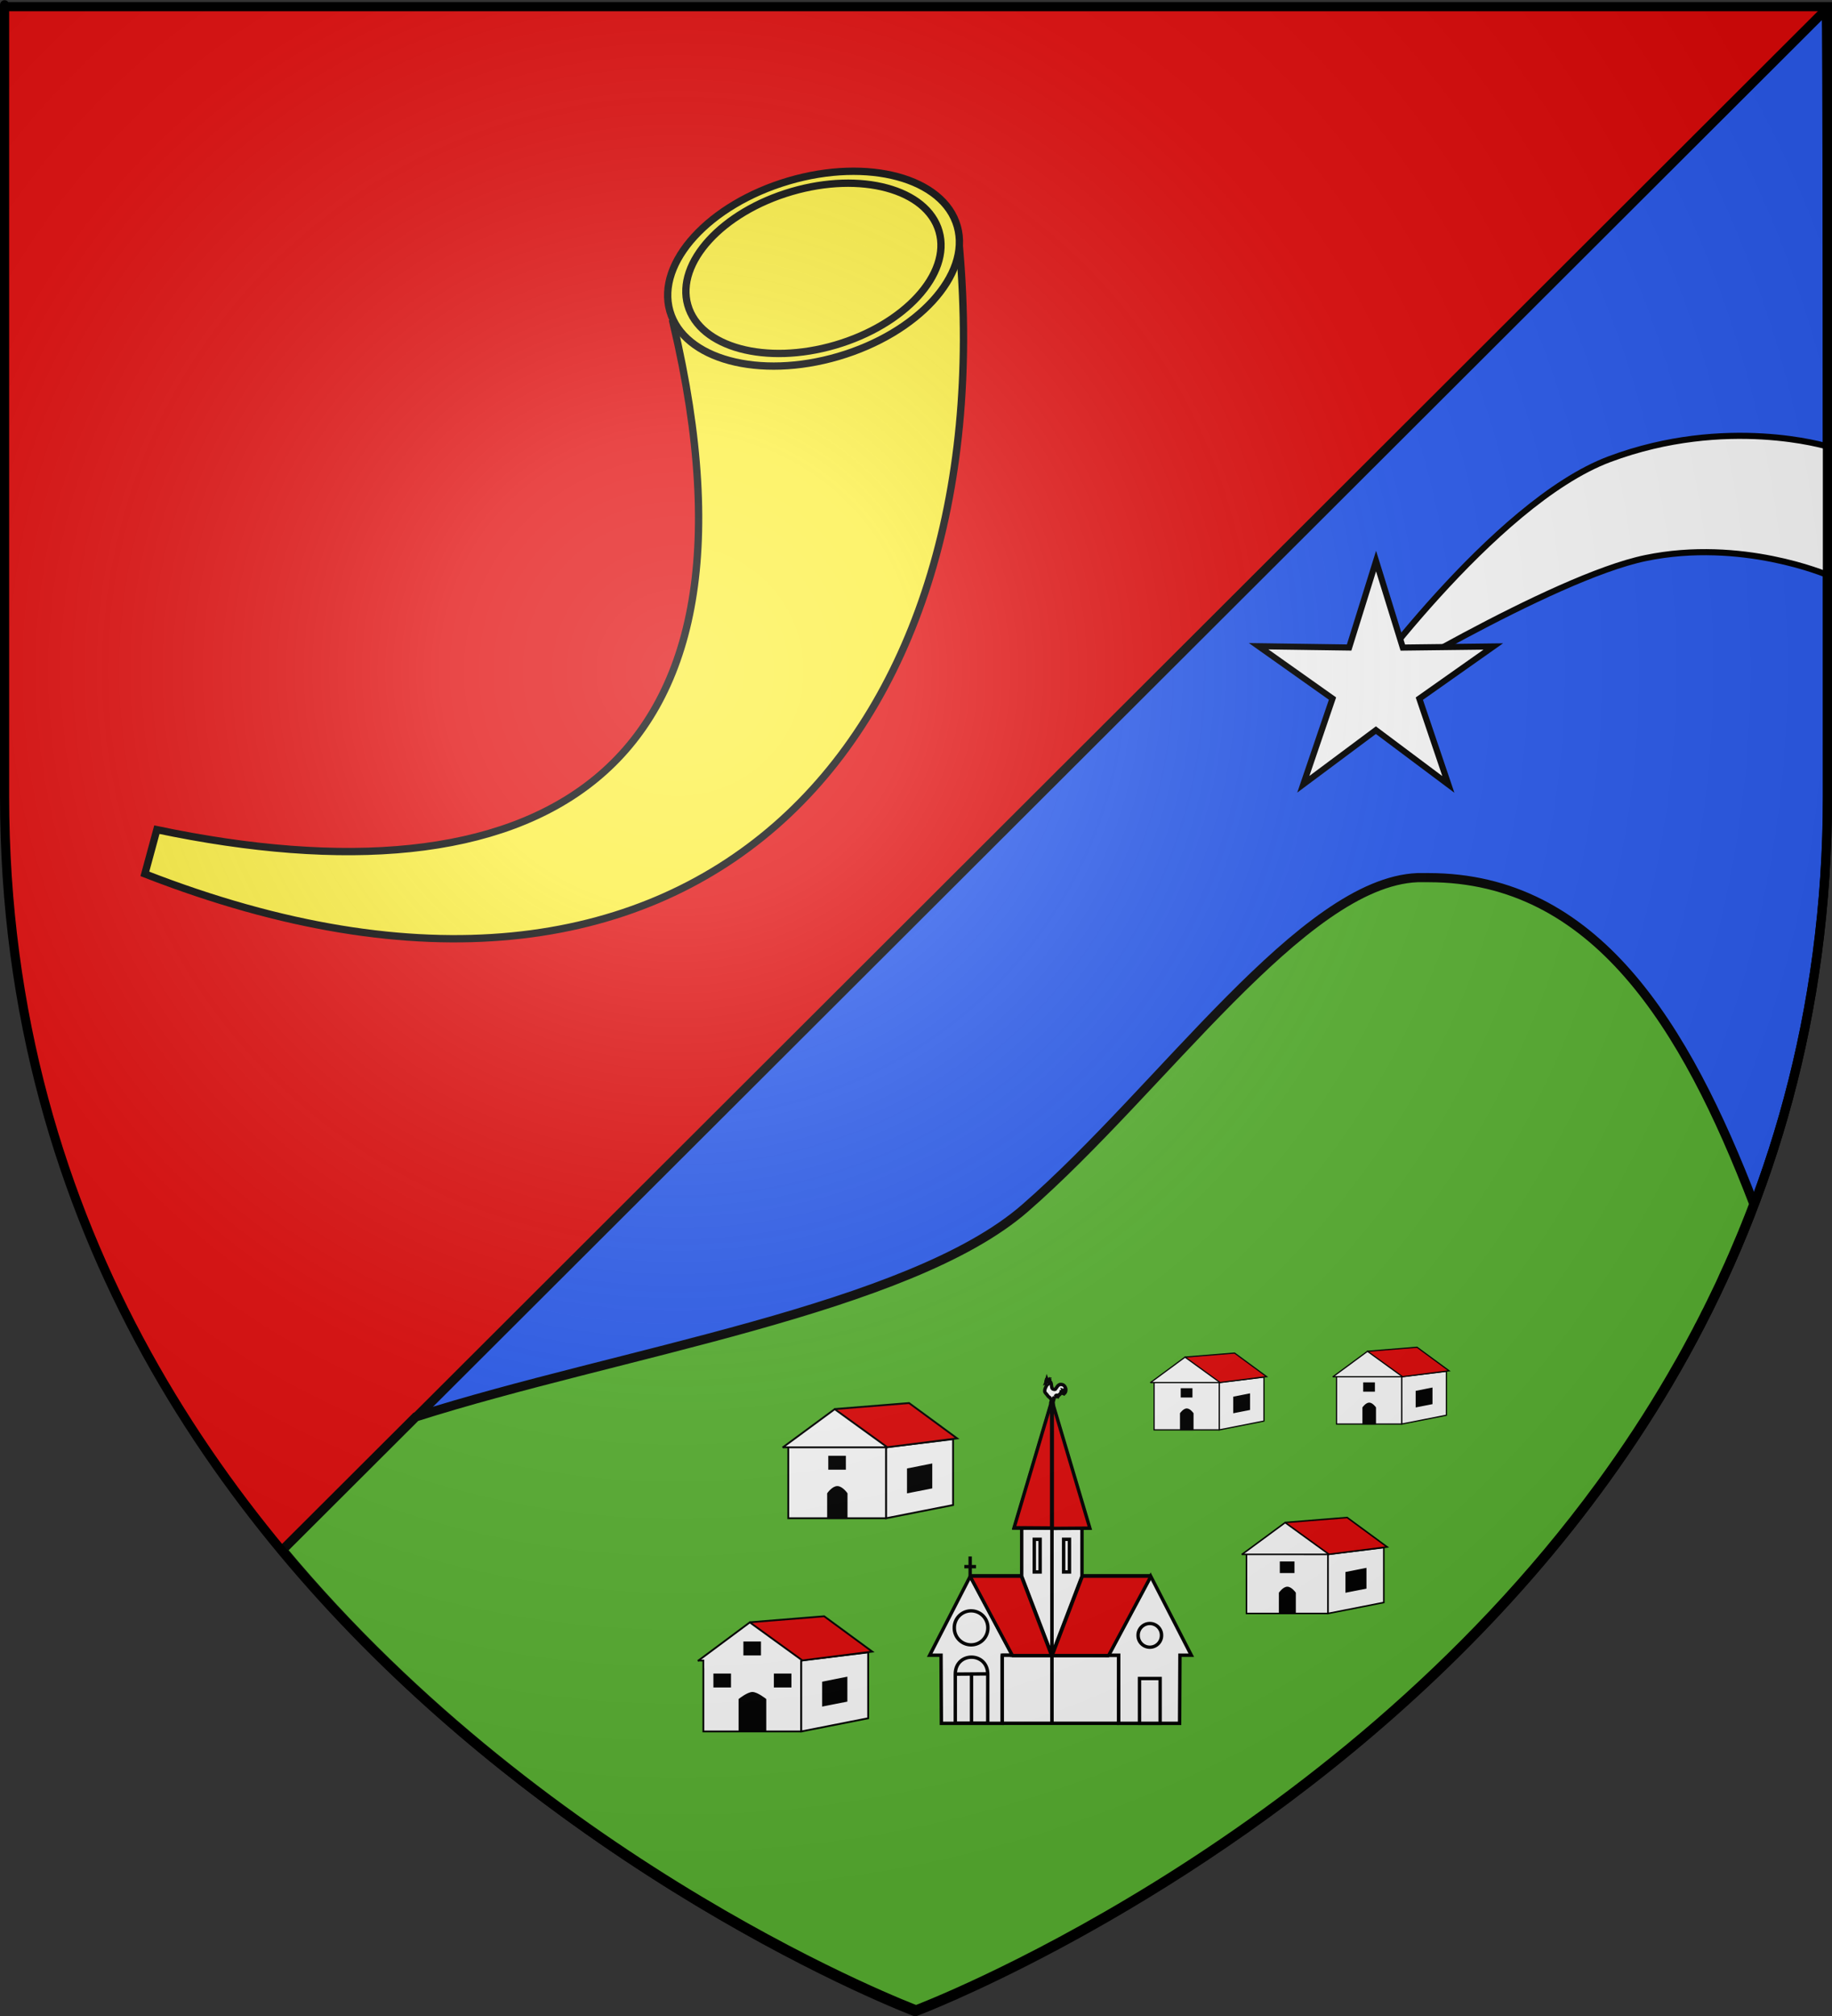 <?xml version="1.0" encoding="UTF-8" standalone="no"?>
<svg
   xmlns:dc="http://purl.org/dc/elements/1.1/"
   xmlns:cc="http://web.resource.org/cc/"
   xmlns:rdf="http://www.w3.org/1999/02/22-rdf-syntax-ns#"
   xmlns:svg="http://www.w3.org/2000/svg"
   xmlns="http://www.w3.org/2000/svg"
   xmlns:xlink="http://www.w3.org/1999/xlink"
   xmlns:sodipodi="http://inkscape.sourceforge.net/DTD/sodipodi-0.dtd"
   xmlns:inkscape="http://www.inkscape.org/namespaces/inkscape"
   height="660"
   width="600"
   version="1.0"
   id="svg2"
   sodipodi:version="0.32"
   inkscape:version="0.43"
   sodipodi:docname="Blason_Cornimont.svg"
   sodipodi:docbase="/Users/fabriceantoine/Desktop/blason/Fait"
   inkscape:export-filename="/Users/fabriceantoine/Desktop/blason/Fait/Blason_Cornimont.png"
   inkscape:export-xdpi="90"
   inkscape:export-ydpi="90">
  <rect width="100%" height="100%" fill="#333333" stroke="none"/>
  <sodipodi:namedview
     inkscape:window-height="954"
     inkscape:window-width="1256"
     inkscape:pageshadow="2"
     inkscape:pageopacity="0.0"
     guidetolerance="10.0"
     gridtolerance="10.0"
     objecttolerance="10.0"
     borderopacity="1.0"
     bordercolor="#666666"
     pagecolor="#ffffff"
     id="base"
     showgrid="false"
     height="660px"
     inkscape:zoom="1.2227273"
     inkscape:cx="300"
     inkscape:cy="330"
     inkscape:window-x="-4"
     inkscape:window-y="22"
     inkscape:current-layer="layer4" />
  <desc
     id="desc4">Flag of Canton of Valais (Wallis)</desc>
  <defs
     id="defs6">
    <linearGradient
       id="linearGradient2893">
      <stop
         style="stop-color:white;stop-opacity:0.314;"
         offset="0"
         id="stop2895" />
      <stop
         id="stop2897"
         offset="0.19"
         style="stop-color:white;stop-opacity:0.251;" />
      <stop
         style="stop-color:#6b6b6b;stop-opacity:0.125;"
         offset="0.6"
         id="stop2901" />
      <stop
         style="stop-color:black;stop-opacity:0.125;"
         offset="1"
         id="stop2899" />
    </linearGradient>
    <linearGradient
       id="linearGradient2885">
      <stop
         id="stop2887"
         offset="0"
         style="stop-color:white;stop-opacity:1;" />
      <stop
         style="stop-color:white;stop-opacity:1;"
         offset="0.229"
         id="stop2891" />
      <stop
         id="stop2889"
         offset="1"
         style="stop-color:black;stop-opacity:1;" />
    </linearGradient>
    <linearGradient
       id="linearGradient2955">
      <stop
         id="stop2867"
         offset="0"
         style="stop-color:#fd0000;stop-opacity:1;" />
      <stop
         style="stop-color:#e77275;stop-opacity:0.659;"
         offset="0.5"
         id="stop2873" />
      <stop
         style="stop-color:black;stop-opacity:0.323;"
         offset="1"
         id="stop2959" />
    </linearGradient>
    <radialGradient
       inkscape:collect="always"
       xlink:href="#linearGradient2955"
       id="radialGradient2961"
       cx="225.524"
       cy="218.901"
       fx="225.524"
       fy="218.901"
       r="300"
       gradientTransform="matrix(-4.167939e-4,2.183,-1.884,-3.599562e-4,615.597,-289.121)"
       gradientUnits="userSpaceOnUse" />
    <polygon
       id="star"
       transform="scale(53,53)"
       points="0,-1 0.588,0.809 -0.951,-0.309 0.951,-0.309 -0.588,0.809 0,-1 " />
    <clipPath
       id="clip">
      <path
         d="M 0,-200 L 0,600 L 300,600 L 300,-200 L 0,-200 z "
         id="path10" />
    </clipPath>
    <radialGradient
       inkscape:collect="always"
       xlink:href="#linearGradient2955"
       id="radialGradient1911"
       gradientUnits="userSpaceOnUse"
       gradientTransform="matrix(-4.167939e-4,2.183,-1.884,-3.599562e-4,615.597,-289.121)"
       cx="225.524"
       cy="218.901"
       fx="225.524"
       fy="218.901"
       r="300" />
    <radialGradient
       inkscape:collect="always"
       xlink:href="#linearGradient2955"
       id="radialGradient2865"
       gradientUnits="userSpaceOnUse"
       gradientTransform="matrix(0,1.749,-1.593,-1.049767e-7,551.788,-191.29)"
       cx="225.524"
       cy="218.901"
       fx="225.524"
       fy="218.901"
       r="300" />
    <radialGradient
       inkscape:collect="always"
       xlink:href="#linearGradient2955"
       id="radialGradient2871"
       gradientUnits="userSpaceOnUse"
       gradientTransform="matrix(0,1.386,-1.323,-5.741131e-8,-158.082,-109.541)"
       cx="225.524"
       cy="218.901"
       fx="225.524"
       fy="218.901"
       r="300" />
    <radialGradient
       inkscape:collect="always"
       xlink:href="#linearGradient2893"
       id="radialGradient3163"
       gradientUnits="userSpaceOnUse"
       gradientTransform="matrix(1.353,0,0,1.349,-77.629,-85.747)"
       cx="221.445"
       cy="226.331"
       fx="221.445"
       fy="226.331"
       r="300" />
  </defs>
  <g
     inkscape:groupmode="layer"
     id="layer3"
     inkscape:label="Fond écu"
     style="display:inline"
     sodipodi:insensitive="true">
    <path
       id="path2855"
       style="fill:#e20909;fill-opacity:1;fill-rule:evenodd;stroke:none;stroke-width:1px;stroke-linecap:butt;stroke-linejoin:miter;stroke-opacity:1"
       d="M 300,658.5 C 300,658.5 598.5,546.18 598.5,260.728 C 598.5,-24.723 598.5,2.176 598.5,2.176 L 1.5,2.176 L 1.5,260.728 C 1.5,546.18 300,658.5 300,658.5 z "
       sodipodi:nodetypes="cccccc" />
    <path
       style="fill:#2b5df2;fill-opacity:1;fill-rule:evenodd;stroke:#000000;stroke-width:2.993;stroke-linecap:butt;stroke-linejoin:miter;stroke-miterlimit:4;stroke-dasharray:none;stroke-opacity:1;display:inline"
       d="M 92.624,507.531 C 180.032,613.35 299.466,658.5 299.466,658.5 C 299.466,658.5 598.529,546.17 598.529,260.719 C 598.529,-24.733 598.059,3.096 598.059,3.096 L 92.624,507.531 z "
       id="path11901"
       sodipodi:nodetypes="ccscc" />
    <path
       style="fill:#5ab532;fill-opacity:1;fill-rule:evenodd;stroke:#000000;stroke-width:2.993;stroke-linecap:butt;stroke-linejoin:miter;stroke-miterlimit:4;stroke-dasharray:none;stroke-opacity:1;display:inline"
       d="M 464.241,287.326 C 426.715,288.864 380.644,356.371 335.71,395.514 C 297.75,428.581 202.273,442.822 136.179,463.858 L 92.522,507.42 C 180.323,612.953 300.022,657.983 300.022,657.983 C 300.022,657.983 435.583,606.993 523.991,486.358 C 532.342,474.963 540.261,462.947 547.616,450.295 C 547.712,450.129 547.801,449.961 547.897,449.795 C 548.641,448.512 549.384,447.217 550.116,445.92 C 550.175,445.815 550.245,445.713 550.304,445.608 C 550.975,444.415 551.642,443.218 552.304,442.014 C 552.515,441.629 552.718,441.243 552.929,440.858 C 553.076,440.587 553.219,440.317 553.366,440.045 C 554.079,438.729 554.791,437.406 555.491,436.076 C 555.498,436.064 555.516,436.058 555.522,436.045 C 555.868,435.389 556.18,434.736 556.522,434.076 C 556.599,433.93 556.696,433.786 556.772,433.639 C 557.046,433.109 557.313,432.577 557.585,432.045 C 557.731,431.76 557.877,431.487 558.022,431.201 C 558.215,430.822 558.393,430.425 558.585,430.045 C 558.806,429.606 559.053,429.173 559.272,428.733 C 559.391,428.495 559.498,428.252 559.616,428.014 C 559.907,427.428 560.203,426.852 560.491,426.264 C 560.537,426.171 560.571,426.075 560.616,425.983 C 560.97,425.26 561.329,424.522 561.679,423.795 C 562.304,422.497 562.941,421.199 563.554,419.889 C 563.567,419.859 563.571,419.825 563.585,419.795 C 563.744,419.454 563.895,419.106 564.054,418.764 C 564.216,418.413 564.361,418.053 564.522,417.701 C 564.72,417.271 564.92,416.852 565.116,416.42 C 565.334,415.94 565.556,415.464 565.772,414.983 C 565.964,414.558 566.176,414.127 566.366,413.701 C 566.393,413.642 566.402,413.574 566.429,413.514 C 566.782,412.719 567.142,411.938 567.491,411.139 C 567.759,410.524 568.007,409.912 568.272,409.295 C 568.376,409.055 568.482,408.817 568.585,408.576 C 568.784,408.11 568.981,407.638 569.179,407.17 C 569.346,406.773 569.512,406.38 569.679,405.983 C 569.905,405.441 570.142,404.902 570.366,404.358 C 570.5,404.035 570.64,403.713 570.772,403.389 C 570.839,403.225 570.893,403.053 570.96,402.889 C 571.249,402.18 571.549,401.476 571.835,400.764 C 571.838,400.755 571.831,400.742 571.835,400.733 C 572.062,400.166 572.298,399.583 572.522,399.014 C 572.584,398.857 572.648,398.702 572.71,398.545 C 572.764,398.409 572.813,398.275 572.866,398.139 C 573.093,397.558 573.329,396.971 573.554,396.389 C 573.669,396.092 573.783,395.781 573.897,395.483 C 574.065,395.045 574.231,394.609 574.397,394.17 C 551.927,335.592 522.351,287.326 467.897,287.326 C 466.975,287.326 466.056,287.307 465.147,287.326 C 465,287.329 464.826,287.322 464.679,287.326 C 464.532,287.33 464.388,287.32 464.241,287.326 z "
       id="path3992"
       sodipodi:nodetypes="csccsssssssssssssssssssssssssssssssssssssssssssscsssc" />
  </g>
  <g
     inkscape:groupmode="layer"
     id="layer4"
     inkscape:label="Meubles">
    <g
       id="g2838"
       transform="matrix(-0.514,0.613,0.613,0.514,152.395,-72.082)"
       style="fill:#fcef3c;fill-opacity:1;stroke:#000000;stroke-opacity:1">
      <g
         id="g13490"
         transform="translate(-137.024,-167.24)"
         style="fill:#fcef3c;fill-opacity:1;stroke:#000000;stroke-opacity:1">
        <path
           id="path6357"
           style="opacity:1;fill:#fcef3c;fill-opacity:1;fill-rule:evenodd;stroke:#000000;stroke-width:3;stroke-linecap:butt;stroke-linejoin:miter;stroke-miterlimit:4;stroke-dasharray:none;stroke-opacity:1"
           d="M 252.738,375.338 C 368.681,530.467 473.638,484.516 547.381,346.529 L 564.405,354.386 C 486.367,585.006 296.249,587.097 154.524,446.053 L 252.738,375.338 z " />
        <path
           id="path1900"
           style="opacity:1;fill:#fcef3c;fill-opacity:1;fill-rule:evenodd;stroke:#000000;stroke-width:3.049;stroke-linejoin:miter;stroke-miterlimit:4;stroke-dasharray:none;stroke-opacity:1"
           transform="matrix(0.821,-0.546,0.552,0.813,-171.439,185.081)"
           d="M 247.5,394.981 C 247.506,415.958 219.655,432.964 185.298,432.964 C 150.94,432.964 123.089,415.958 123.095,394.981 C 123.089,374.005 150.94,356.998 185.298,356.998 C 219.655,356.998 247.506,374.005 247.5,394.981 z " />
        <path
           id="path4561"
           style="opacity:1;fill:#fcef3c;fill-opacity:1;fill-rule:evenodd;stroke:#000000;stroke-width:3.485;stroke-linejoin:miter;stroke-miterlimit:4;stroke-dasharray:none;stroke-opacity:1"
           transform="matrix(0.717,-0.478,0.482,0.712,-124.598,212.248)"
           d="M 247.5,394.981 C 247.506,415.958 219.655,432.964 185.298,432.964 C 150.94,432.964 123.089,415.958 123.095,394.981 C 123.089,374.005 150.94,356.998 185.298,356.998 C 219.655,356.998 247.506,374.005 247.5,394.981 z " />
      </g>
    </g>
    <g
       id="g8024"
       transform="matrix(0.3,0,0,0.3,253.231,347.34)">
      <g
         style="stroke:#000000;stroke-width:5;stroke-miterlimit:4;stroke-dasharray:none;stroke-opacity:1"
         transform="matrix(0.4,0,0,0.4,-46.662,269.693)"
         inkscape:label="Layer 1"
         id="g10897">
        <g
           style="stroke:#000000;stroke-width:5;stroke-miterlimit:4;stroke-dasharray:none;stroke-opacity:1"
           id="g10823">
          <path
             sodipodi:nodetypes="cccc"
             id="rect6400"
             d="M 424.5,379.459 L 424.5,573.267 L 157.819,573.267 L 157.819,379.459"
             style="fill:#ffffff;fill-opacity:1;fill-rule:evenodd;stroke:#000000;stroke-width:5;stroke-linecap:square;stroke-linejoin:miter;stroke-miterlimit:4;stroke-dasharray:none;stroke-dashoffset:0;stroke-opacity:1" />
          <path
             sodipodi:nodetypes="ccccc"
             id="rect7275"
             d="M 424.916,379.453 L 607.596,357.453 L 607.596,537.262 L 424.916,573.262 L 424.916,379.453 z "
             style="fill:#ffffff;fill-opacity:1;fill-rule:evenodd;stroke:#000000;stroke-width:5;stroke-linecap:square;stroke-linejoin:miter;stroke-miterlimit:4;stroke-dasharray:none;stroke-dashoffset:0;stroke-opacity:1" />
          <path
             sodipodi:nodetypes="czcccc"
             id="rect7281"
             d="M 266.4,506.062 C 266.4,506.062 279.038,488.062 291.676,488.062 C 304.314,488.062 316.952,506.062 316.952,506.062 L 316.952,573.062 L 266.4,573.062 L 266.4,506.062 z "
             style="fill:#000000;fill-opacity:1;fill-rule:evenodd;stroke:#000000;stroke-width:5;stroke-linecap:square;stroke-linejoin:miter;stroke-miterlimit:4;stroke-dasharray:none;stroke-dashoffset:0;stroke-opacity:1" />
          <path
             sodipodi:nodetypes="cccc"
             id="path9051"
             d="M 285.69,275.336 L 487.5,259.054 L 618.653,355.427 L 424.819,379.991"
             style="fill:#e20909;fill-opacity:1;fill-rule:evenodd;stroke:#000000;stroke-width:5;stroke-linecap:square;stroke-linejoin:miter;stroke-miterlimit:4;stroke-dasharray:none;stroke-dashoffset:0;stroke-opacity:1" />
          <path
             sodipodi:nodetypes="ccc"
             id="rect8157"
             d="M 144,379.162 L 284.5,275.683 L 427.433,379.162"
             style="fill:#ffffff;fill-opacity:1;fill-rule:evenodd;stroke:#000000;stroke-width:5;stroke-linecap:square;stroke-linejoin:miter;stroke-miterlimit:4;stroke-dasharray:none;stroke-dashoffset:0;stroke-opacity:1" />
          <path
             sodipodi:nodetypes="ccc"
             id="path9055"
             d="M 143.669,379.77 L 425.331,379.801 L 143.669,379.77 z "
             style="fill:none;fill-opacity:0.75;fill-rule:evenodd;stroke:#000000;stroke-width:5;stroke-linecap:butt;stroke-linejoin:miter;stroke-miterlimit:4;stroke-dasharray:none;stroke-opacity:1" />
          <path
             id="rect10805"
             d="M 269.5,405.362 L 312.5,405.362 L 312.5,438.362 L 269.5,438.362 L 269.5,405.362 z "
             style="fill:#000000;fill-opacity:1;fill-rule:evenodd;stroke:#000000;stroke-width:5;stroke-linecap:square;stroke-linejoin:miter;stroke-miterlimit:4;stroke-dasharray:none;stroke-dashoffset:0;stroke-opacity:1" />
          <g
             style="stroke:#000000;stroke-width:5;stroke-miterlimit:4;stroke-dasharray:none;stroke-opacity:1"
             transform="translate(22.5,12.088)"
             id="g10813" />
          <g
             style="stroke:#000000;stroke-width:5;stroke-miterlimit:4;stroke-dasharray:none;stroke-opacity:1"
             transform="translate(-181.1,27.53)"
             id="g10817">
            <g
               id="g1497">
              <g
                 id="g2409" />
            </g>
          </g>
        </g>
      </g>
      <path
         sodipodi:nodetypes="ccccc"
         id="path15282"
         d="M 147.075,445.517 L 172.65,440.437 L 172.65,465.61 L 147.075,470.65 L 147.075,445.517 z "
         style="fill:#000000;fill-opacity:1;fill-rule:evenodd;stroke:#000000;stroke-width:2;stroke-linecap:square;stroke-linejoin:miter;stroke-miterlimit:4;stroke-dasharray:none;stroke-dashoffset:0;stroke-opacity:1" />
    </g>
    <g
       style="display:inline"
       id="g5460"
       transform="matrix(0.3,0,0,0.3,212.108,503.846)">
      <g
         transform="translate(44.394,-289)"
         id="g5479">
        <g
           id="g5481"
           inkscape:label="Layer 1"
           transform="matrix(0.4,0,0,0.4,-46.662,269.693)"
           style="stroke:#000000;stroke-width:5;stroke-miterlimit:4;stroke-dasharray:none;stroke-opacity:1">
          <g
             id="g5483"
             style="stroke:#000000;stroke-width:5;stroke-miterlimit:4;stroke-dasharray:none;stroke-opacity:1">
            <path
               style="fill:#ffffff;fill-opacity:1;fill-rule:evenodd;stroke:#000000;stroke-width:5;stroke-linecap:square;stroke-linejoin:miter;stroke-miterlimit:4;stroke-dasharray:none;stroke-dashoffset:0;stroke-opacity:1"
               d="M 424.5,374.459 L 424.5,573.267 L 157.819,573.267 L 157.819,379.459"
               id="path5485"
               sodipodi:nodetypes="cccc" />
            <path
               style="fill:#ffffff;fill-opacity:1;fill-rule:evenodd;stroke:#000000;stroke-width:5;stroke-linecap:square;stroke-linejoin:miter;stroke-miterlimit:4;stroke-dasharray:none;stroke-dashoffset:0;stroke-opacity:1"
               d="M 424.916,379.453 L 607.596,357.453 L 607.596,537.262 L 424.916,573.262 L 424.916,379.453 z "
               id="path5487"
               sodipodi:nodetypes="ccccc" />
            <path
               style="fill:#000000;fill-opacity:1;fill-rule:evenodd;stroke:#000000;stroke-width:5;stroke-linecap:square;stroke-linejoin:miter;stroke-miterlimit:4;stroke-dasharray:none;stroke-dashoffset:0;stroke-opacity:1"
               d="M 256.4,486.062 C 256.4,486.062 279.038,468.062 291.676,468.062 C 304.314,468.062 326.952,486.062 326.952,486.062 L 326.952,573.062 L 256.4,573.062 L 256.4,486.062 z "
               id="path5489"
               sodipodi:nodetypes="czcccc" />
            <path
               style="fill:#e20909;fill-opacity:1;fill-rule:evenodd;stroke:#000000;stroke-width:5;stroke-linecap:square;stroke-linejoin:miter;stroke-miterlimit:4;stroke-dasharray:none;stroke-dashoffset:0;stroke-opacity:1"
               d="M 285.69,275.336 L 487.5,259.054 L 618.653,355.427 L 424.819,379.991"
               id="path5491"
               sodipodi:nodetypes="cccc" />
            <path
               style="fill:#ffffff;fill-opacity:1;fill-rule:evenodd;stroke:#000000;stroke-width:5;stroke-linecap:square;stroke-linejoin:miter;stroke-miterlimit:4;stroke-dasharray:none;stroke-dashoffset:0;stroke-opacity:1"
               d="M 144.531,379.693 L 284.5,275.683 L 427.433,379.162"
               id="path5493"
               sodipodi:nodetypes="ccc" />
            <path
               style="fill:none;fill-opacity:0.75;fill-rule:evenodd;stroke:#000000;stroke-width:5;stroke-linecap:butt;stroke-linejoin:miter;stroke-miterlimit:4;stroke-dasharray:none;stroke-opacity:1"
               d="M 143.669,379.77 L 160.331,379.801 L 143.669,379.77 z "
               id="path5495"
               sodipodi:nodetypes="ccc" />
            <path
               style="fill:#000000;fill-opacity:1;fill-rule:evenodd;stroke:#000000;stroke-width:5;stroke-linecap:square;stroke-linejoin:miter;stroke-miterlimit:4;stroke-dasharray:none;stroke-dashoffset:0;stroke-opacity:1"
               d="M 269.5,330.362 L 312.5,330.362 L 312.5,363.362 L 269.5,363.362 L 269.5,330.362 z "
               id="path5497" />
            <g
               id="g5499"
               transform="translate(22.5,12.088)"
               style="stroke:#000000;stroke-width:5;stroke-miterlimit:4;stroke-dasharray:none;stroke-opacity:1" />
            <g
               id="g5501"
               transform="translate(-181.1,27.53)"
               style="stroke:#000000;stroke-width:5;stroke-miterlimit:4;stroke-dasharray:none;stroke-opacity:1" />
          </g>
        </g>
        <path
           style="fill:#000000;fill-opacity:1;fill-rule:evenodd;stroke:#000000;stroke-width:2;stroke-linecap:square;stroke-linejoin:miter;stroke-miterlimit:4;stroke-dasharray:none;stroke-dashoffset:0;stroke-opacity:1"
           d="M 147.075,445.517 L 172.65,440.437 L 172.65,465.61 L 147.075,470.65 L 147.075,445.517 z "
           id="path5503"
           sodipodi:nodetypes="ccccc" />
      </g>
      <path
         style="fill:#000000;fill-opacity:1;fill-rule:evenodd;stroke:#000000;stroke-width:2;stroke-linecap:square;stroke-linejoin:miter;stroke-miterlimit:4;stroke-dasharray:none;stroke-dashoffset:0;stroke-opacity:1;display:inline"
         d="M 72.8,147.8 L 90,147.8 L 90,161 L 72.8,161 L 72.8,147.8 z "
         id="path8932" />
      <path
         style="fill:#000000;fill-opacity:1;fill-rule:evenodd;stroke:#000000;stroke-width:2;stroke-linecap:square;stroke-linejoin:miter;stroke-miterlimit:4;stroke-dasharray:none;stroke-dashoffset:0;stroke-opacity:1;display:inline"
         d="M 138.8,147.8 L 156,147.8 L 156,161 L 138.8,161 L 138.8,147.8 z "
         id="path8934" />
      <path
         sodipodi:nodetypes="ccccc"
         id="rect8936"
         d="M 62,130 L 162,130 L 162,141 L 62,141 L 62,130 z "
         style="fill:#ffffff;fill-opacity:1;fill-rule:evenodd;stroke:none;stroke-width:2;stroke-linecap:square;stroke-linejoin:miter;stroke-miterlimit:4;stroke-dashoffset:0;stroke-opacity:1" />
    </g>
    <g
       id="g8605"
       transform="translate(13.085,-7.361)">
      <g
         id="g8562">
        <g
           id="g8521">
          <g
             transform="matrix(0.25,0,0,0.25,284.087,441.235)"
             id="g6843"
             style="opacity:1;fill:#ffffff;fill-opacity:1;stroke:#000000;stroke-width:4.444;stroke-miterlimit:4;stroke-dasharray:none;stroke-opacity:1;display:inline">
            <path
               style="fill:#ffffff;fill-opacity:1;fill-rule:evenodd;stroke:#000000;stroke-width:4.444;stroke-linecap:butt;stroke-linejoin:miter;stroke-miterlimit:4;stroke-dasharray:none;stroke-opacity:1;display:inline"
               d="M 170.064,283.173 C 171.961,283.181 173.825,285.028 173.813,288.587 L 173.813,323.04 L 166.197,323.04 L 166.197,288.587 C 166.259,284.995 168.168,283.164 170.064,283.173 z "
               id="path3069" />
            <g
               style="fill:#ffffff;fill-opacity:1;stroke:#000000;stroke-width:2.745;stroke-miterlimit:4;stroke-dasharray:none;stroke-opacity:1"
               id="g6645"
               transform="matrix(1.619,0,0,1.619,-544.222,11.326)">
              <path
                 sodipodi:nodetypes="cc"
                 id="path6641"
                 d="M 386.961,196.252 L 386.961,180.012"
                 style="fill:#ffffff;fill-opacity:1;fill-rule:evenodd;stroke:#000000;stroke-width:2.745;stroke-linecap:butt;stroke-linejoin:miter;stroke-miterlimit:4;stroke-dasharray:none;stroke-opacity:1" />
              <path
                 sodipodi:nodetypes="cc"
                 id="path6643"
                 d="M 382.238,188.226 L 391.685,188.226"
                 style="fill:#ffffff;fill-opacity:1;fill-rule:evenodd;stroke:#000000;stroke-width:2.745;stroke-linecap:butt;stroke-linejoin:miter;stroke-miterlimit:4;stroke-dasharray:none;stroke-opacity:1" />
            </g>
            <path
               style="fill:#ffffff;fill-opacity:1;fill-rule:evenodd;stroke:#000000;stroke-width:4.444;stroke-linecap:butt;stroke-linejoin:miter;stroke-miterlimit:4;stroke-dasharray:none;stroke-opacity:1;display:inline"
               d="M 44.573,521.269 L 44.118,432.057 L 29.228,432.057 L 82.517,328.396 L 137.938,432.057 L 124.332,432.057 L 124.332,521.269 L 44.573,521.269 z "
               id="path4801"
               sodipodi:nodetypes="cccccccc" />
            <path
               sodipodi:type="arc"
               style="fill:#ffffff;fill-opacity:1;stroke:#000000;stroke-width:1.327;stroke-linejoin:round;stroke-miterlimit:4;stroke-dasharray:none;stroke-opacity:1"
               id="path6711"
               sodipodi:cx="392.02679"
               sodipodi:cy="246.52982"
               sodipodi:rx="6.4235716"
               sodipodi:ry="6.7069645"
               d="M 398.45 246.53 A 6.424 6.707 0 1 1  385.603,246.53 A 6.424 6.707 0 1 1  398.45 246.53 z"
               transform="matrix(3.422,0,0,3.278,-1258.027,-411.906)" />
            <path
               style="fill:#ffffff;fill-opacity:1;fill-rule:evenodd;stroke:#000000;stroke-width:4.444;stroke-linecap:butt;stroke-linejoin:miter;stroke-miterlimit:4;stroke-dasharray:none;stroke-opacity:1"
               d="M 62.783,520.988 L 105.299,520.988 L 105.299,456.809 C 105.1,427.225 62.844,427.158 62.783,456.809 L 62.783,520.988 z "
               id="path6726"
               sodipodi:nodetypes="ccccc" />
            <g
               style="fill:#ffffff;fill-opacity:1;stroke:#000000;stroke-width:4.444;stroke-miterlimit:4;stroke-dasharray:none;stroke-opacity:1"
               id="g5937"
               transform="translate(-0.5,10)">
              <path
                 sodipodi:nodetypes="cscscccc"
                 d="M 190.947,86.924 C 190.947,86.963 190.527,88.557 190.246,89.701 C 189.965,90.845 189.823,91.5 189.823,91.5 C 189.823,91.5 190.127,91.735 190.273,91.963 C 190.418,92.191 190.405,92.413 190.405,92.413 L 190.246,92.227 C 186.232,93.661 189.663,89.069 189.863,86.54 L 190.947,86.924 z "
                 style="fill:#ffffff;fill-opacity:1;fill-rule:evenodd;stroke:#000000;stroke-width:4.444;stroke-linecap:butt;stroke-linejoin:miter;stroke-miterlimit:4;stroke-dasharray:none;stroke-opacity:1"
                 id="path12915" />
              <path
                 sodipodi:nodetypes="cscsccscsscc"
                 d="M 192.394,86.739 C 192.394,86.782 191.939,88.511 191.634,89.753 C 191.329,90.994 191.175,91.705 191.175,91.705 C 191.175,91.705 191.505,91.959 191.662,92.207 C 191.82,92.454 191.806,92.695 191.806,92.695 L 191.634,92.494 C 191.634,92.494 191.523,92.677 191.375,92.681 C 191.228,92.684 191.045,92.508 191.045,92.508 C 187.172,93.449 189.107,93.509 190.299,91.389 C 190.357,91.145 190.687,90.316 190.916,89.05 C 191.146,87.783 191.218,86.323 191.218,86.323 L 192.394,86.739 z "
                 style="fill:#ffffff;fill-opacity:1;fill-rule:evenodd;stroke:#000000;stroke-width:4.444;stroke-linecap:butt;stroke-linejoin:miter;stroke-miterlimit:4;stroke-dasharray:none;stroke-opacity:1"
                 id="path12032" />
              <path
                 d="M 190.23,86.87 C 190.23,86.87 189.311,87.366 188.801,86.829 C 188.298,86.299 188.568,86.274 187.287,84.908 C 186.005,83.542 186.503,84.634 184.895,82.871 C 184.091,81.989 183.981,81.587 183.213,80.663 C 182.445,79.74 181.019,78.295 180.854,77.853 C 180.455,76.784 180.265,76.437 180.549,74.646 C 180.834,72.855 181.99,70.688 181.99,70.688 L 184.061,66.528 L 183.472,63.483 L 185.664,61.636 L 185.811,62.577 C 186.486,63.224 187.521,63.031 188.435,64.898 C 189.348,66.765 189.013,68.095 189.49,70.134 C 189.967,72.174 189.91,72.212 190.14,72.671 C 190.373,73.138 191.067,73.461 191.723,73.686 C 192.372,73.909 193.762,74.265 194.32,73.808 C 194.872,73.357 195.934,71.317 197.182,69.81 C 198.457,68.271 199.838,67.578 200.937,67.455 C 201.99,67.338 204.072,67.648 205.219,68.511 C 206.419,69.413 208.228,71.728 208.121,74.559 C 208.016,77.368 207.259,77.887 207.025,78.395 C 206.849,78.779 206.132,79.43 206.132,79.43 C 206.132,79.43 207.391,77.035 207.513,75.168 C 207.634,73.301 206.62,71.961 206.62,71.961 C 206.62,71.961 207.218,73.493 206.701,75.858 C 206.183,78.222 204.549,81.419 204.549,81.419 C 204.549,81.419 205.29,78.415 205.483,76.386 C 205.676,74.356 205.321,73.301 205.321,73.301 C 205.321,73.301 205.31,74.234 205.077,74.64 C 204.844,75.046 204.387,74.924 204.387,74.924 C 204.387,74.924 204.702,75.777 204.306,76.264 C 203.91,76.751 202.804,76.873 202.804,76.873 C 202.804,76.873 203.291,78.06 202.926,78.537 C 202.56,79.014 201.343,78.78 201.343,78.78 C 201.343,78.78 201.059,79.613 200.653,80.201 C 200.247,80.79 199.719,81.135 199.719,81.135 L 200.166,79.714 L 198.785,81.784 L 198.217,80.039 C 198.217,80.039 198.075,81.165 197.73,81.825 C 197.385,82.484 196.837,82.677 196.837,82.677 L 196.756,81.459 C 196.756,81.459 196.254,82.672 196.188,82.474 C 196.127,82.292 195.782,81.622 195.782,81.622 C 195.782,81.622 195.325,81.632 194.929,82.068 C 194.534,82.505 194.544,82.88 194.199,83.367 C 193.854,83.854 193.549,84.017 193.549,84.017 L 193.509,83.408 C 193.509,83.408 193.336,84.047 193.103,84.423 C 192.869,84.798 192.575,84.91 192.575,84.91 C 192.575,84.91 192.671,86.087 192.453,86.878 C 192.235,87.67 192.2,87.817 191.743,87.954 C 191.286,88.091 191.056,86.758 190.23,86.87 z "
                 style="fill:#ffffff;fill-opacity:1;fill-rule:evenodd;stroke:#000000;stroke-width:4.444;stroke-linecap:butt;stroke-linejoin:miter;stroke-miterlimit:4;stroke-dasharray:none;stroke-opacity:1"
                 id="path2338"
                 sodipodi:nodetypes="csssssscccccsssssssssscscscscscscscsccccsccscssccscssc" />
              <path
                 d="M 181.775,65.399 C 181.775,65.399 181.99,64.789 182.422,64.409 C 182.854,64.028 183.502,63.878 183.502,63.878 L 184.831,65.284 C 184.831,65.284 183.951,65.126 183.187,65.155 C 182.422,65.184 181.775,65.399 181.775,65.399 z "
                 style="fill:#ffffff;fill-opacity:1;fill-rule:evenodd;stroke:#000000;stroke-width:4.444;stroke-linecap:butt;stroke-linejoin:miter;stroke-miterlimit:4;stroke-dasharray:none;stroke-opacity:1"
                 id="path9393" />
              <g
                 style="fill:#ffffff;fill-opacity:1;stroke:#000000;stroke-width:78.209;stroke-linejoin:miter;stroke-miterlimit:4;stroke-dasharray:none;stroke-opacity:1"
                 transform="matrix(5.68276e-2,0,0,5.68276e-2,171.356,50.644)"
                 id="g7624">
                <path
                   d="M 251.607,232.362 C 251.607,236.404 248.007,239.684 243.571,239.684 C 239.136,239.684 234.445,236.254 235.536,232.362 C 236.314,229.587 237.944,228.134 241.37,227.35 C 245.694,226.361 251.607,228.321 251.607,232.362 z "
                   transform="matrix(0.901,-0.434,0.434,0.901,-76.676,128.626)"
                   style="fill:#ffffff;fill-opacity:1;stroke:#000000;stroke-width:78.209;stroke-linejoin:miter;stroke-miterlimit:4;stroke-dasharray:none;stroke-opacity:1"
                   id="path3233" />
                <path
                   d="M 251.607,232.362 C 251.607,236.406 248.009,239.684 243.571,239.684 C 239.133,239.684 235.536,236.406 235.536,232.362 C 235.536,228.319 239.133,225.041 243.571,225.041 C 248.009,225.041 251.607,228.319 251.607,232.362 z "
                   transform="matrix(0.621,-0.299,0.299,0.621,22.819,161.257)"
                   style="fill:#ffffff;fill-opacity:1;stroke:#000000;stroke-width:113.53;stroke-linejoin:miter;stroke-miterlimit:4;stroke-dasharray:none;stroke-opacity:1"
                   id="path5858" />
                <path
                   d="M 251.607,232.362 C 251.607,236.406 248.009,239.684 243.571,239.684 C 239.133,239.684 235.536,236.406 235.536,232.362 C 235.536,228.319 239.133,225.041 243.571,225.041 C 248.009,225.041 251.607,228.319 251.607,232.362 z "
                   transform="matrix(0.151,0,0,0.151,203.604,196.767)"
                   style="fill:#ffffff;fill-opacity:1;stroke:#000000;stroke-width:516.267;stroke-linejoin:miter;stroke-miterlimit:4;stroke-dasharray:none;stroke-opacity:1"
                   id="path4108" />
                <path
                   d="M 251.607,232.362 C 251.607,236.406 248.009,239.684 243.571,239.684 C 239.133,239.684 235.536,236.406 235.536,232.362 C 235.536,228.319 239.133,225.041 243.571,225.041 C 248.009,225.041 251.607,228.319 251.607,232.362 z "
                   transform="matrix(0.185,0,0,0.237,198.967,175.591)"
                   style="fill:#ffffff;fill-opacity:1;stroke:#000000;stroke-width:373.799;stroke-linejoin:miter;stroke-miterlimit:4;stroke-dasharray:none;stroke-opacity:1"
                   id="path6733" />
              </g>
              <path
                 d="M 185.104,65.212 C 185.104,65.212 185.294,66.579 184.803,67.107 C 184.311,67.634 183.744,67.44 183.138,67.322 C 182.532,67.204 182.399,67.103 182.377,66.633 C 182.356,66.163 182.596,65.84 183.052,65.442 C 183.507,65.044 183.687,65.098 184.2,65.04 C 184.713,64.983 185.104,65.212 185.104,65.212 z "
                 style="fill:#ffffff;fill-opacity:1;fill-rule:evenodd;stroke:#000000;stroke-width:4.444;stroke-linecap:butt;stroke-linejoin:miter;stroke-miterlimit:4;stroke-dasharray:none;stroke-opacity:1"
                 id="path10276" />
              <path
                 d="M 183.503,64.086 C 183.092,64.112 182.488,64.533 182.204,64.046 C 181.92,63.559 182.366,62.138 182.366,62.138 L 182.813,62.361 C 182.813,62.361 182.615,62.026 182.569,61.732 C 182.524,61.438 182.63,61.184 182.63,61.184 C 182.63,61.184 182.767,61.549 182.935,61.752 C 183.102,61.955 183.32,62.097 183.3,61.996 C 183.28,61.894 183.102,61.443 183.056,61.001 C 183.011,60.56 183.117,60.23 183.117,60.23 C 183.117,60.23 183.305,60.697 183.523,61.022 C 183.741,61.346 183.99,61.529 183.99,61.529 L 183.97,59.479 C 183.97,59.479 184.132,60.098 184.315,60.494 C 184.497,60.89 184.7,61.062 184.7,61.062 L 184.903,59.053 C 184.903,59.053 185.106,59.703 185.228,60.149 C 185.35,60.596 185.39,60.839 185.39,60.839 C 185.39,60.839 185.614,60.504 185.715,60.088 C 185.817,59.672 185.796,59.175 185.796,59.175 C 185.796,59.175 185.933,59.687 185.999,60.027 C 186.065,60.367 186.06,60.535 186.06,60.535 C 186.06,60.535 186.37,60.479 186.547,60.332 C 186.725,60.185 186.77,59.946 186.77,59.946 C 186.77,59.946 186.72,60.276 186.791,60.433 C 186.862,60.59 187.055,60.575 187.055,60.575 C 187.055,60.575 187.039,61.194 186.71,61.631 C 186.38,62.067 185.735,62.321 185.735,62.321 C 185.735,62.321 185.538,62.082 185.147,62.321 C 184.756,62.559 184.497,62.869 184.173,63.275 C 183.848,63.68 183.848,63.944 183.848,63.944 C 183.848,63.944 183.914,64.061 183.503,64.086 z "
                 style="fill:#ffffff;fill-opacity:1;fill-rule:evenodd;stroke:#000000;stroke-width:4.444;stroke-linecap:butt;stroke-linejoin:miter;stroke-miterlimit:4;stroke-dasharray:none;stroke-opacity:1"
                 id="path2358" />
            </g>
            <path
               style="fill:#ffffff;fill-opacity:1;fill-rule:evenodd;stroke:#000000;stroke-width:4.444;stroke-linecap:butt;stroke-linejoin:bevel;stroke-miterlimit:4;stroke-dasharray:none;stroke-opacity:1"
               d="M 228.888,328.087 L 318.808,328.087 L 263.213,432.142 L 276.844,432.142 L 276.844,521.201 L 189.196,521.201 L 189.196,432.142 L 228.888,328.087 z "
               id="path6680"
               sodipodi:nodetypes="cccccccc" />
            <path
               style="fill:#ffffff;fill-opacity:1;fill-rule:evenodd;stroke:#000000;stroke-width:4.444;stroke-linecap:butt;stroke-linejoin:bevel;stroke-miterlimit:4;stroke-dasharray:none;stroke-opacity:1"
               d="M 149.639,328.087 L 82.39,328.087 L 137.985,432.142 L 124.354,432.142 L 124.354,521.201 L 189.331,521.201 L 189.331,432.142 L 149.639,328.087 z "
               id="path3968"
               sodipodi:nodetypes="cccccccc" />
            <path
               style="fill:#ffffff;fill-opacity:1;fill-rule:evenodd;stroke:#000000;stroke-width:4.444;stroke-linecap:butt;stroke-linejoin:miter;stroke-miterlimit:4;stroke-dasharray:none;stroke-opacity:1;display:inline"
               d="M 356.626,521.269 L 357.08,432.057 L 371.97,432.057 L 318.682,328.396 L 263.261,432.057 L 276.867,432.057 L 276.867,521.269 L 356.626,521.269 z "
               id="path6692"
               sodipodi:nodetypes="cccccccc" />
            <g
               style="fill:#ffffff;fill-opacity:1;stroke:#000000;stroke-width:4.444;stroke-miterlimit:4;stroke-dasharray:none;stroke-opacity:1"
               id="g2877">
              <path
                 sodipodi:nodetypes="cccccc"
                 id="path6686"
                 d="M 189.182,431.899 L 228.757,328.551 L 228.757,265.576 L 238.396,265.576 L 189.182,99.944 L 189.182,431.899 z "
                 style="fill:#ffffff;fill-opacity:1;fill-rule:evenodd;stroke:#000000;stroke-width:4.444;stroke-linecap:butt;stroke-linejoin:miter;stroke-miterlimit:4;stroke-dasharray:none;stroke-opacity:1;display:inline" />
              <path
                 id="path12664"
                 d="M 189.343,99.918 L 140.134,265.56 L 149.774,265.56 L 149.774,328.573 L 189.343,431.87 L 189.343,99.918 z "
                 style="fill:#ffffff;fill-opacity:1;fill-rule:evenodd;stroke:#000000;stroke-width:4.444;stroke-linecap:butt;stroke-linejoin:miter;stroke-miterlimit:4;stroke-dasharray:none;stroke-opacity:1;display:inline"
                 sodipodi:nodetypes="cccccc" />
            </g>
            <path
               style="fill:#ffffff;fill-opacity:1;fill-rule:evenodd;stroke:#000000;stroke-width:4.444;stroke-linecap:butt;stroke-linejoin:miter;stroke-miterlimit:4;stroke-dasharray:none;stroke-opacity:1"
               d="M 212.343,323.01 L 204.707,323.01 L 204.707,280.276 L 212.343,280.276 L 212.343,323.01 z "
               id="path6688"
               sodipodi:nodetypes="ccccc" />
            <path
               style="fill:#ffffff;fill-opacity:1;fill-rule:evenodd;stroke:#000000;stroke-width:4.444;stroke-linecap:butt;stroke-linejoin:miter;stroke-miterlimit:4;stroke-dasharray:none;stroke-opacity:1"
               d="M 149.171,265.604 L 229.097,265.604"
               id="path10880"
               sodipodi:nodetypes="cc" />
            <path
               style="fill:#ffffff;fill-opacity:1;fill-rule:evenodd;stroke:#000000;stroke-width:4.444;stroke-linecap:butt;stroke-linejoin:miter;stroke-miterlimit:4;stroke-dasharray:none;stroke-opacity:1"
               d="M 134.703,432.176 L 264.136,432.176"
               id="path11768"
               sodipodi:nodetypes="cc" />
            <path
               style="fill:#ffffff;fill-opacity:1;fill-rule:evenodd;stroke:#000000;stroke-width:4.444;stroke-linecap:butt;stroke-linejoin:miter;stroke-miterlimit:4;stroke-dasharray:none;stroke-opacity:1"
               d="M 84.041,455.281 L 84.041,521.397"
               id="path2881"
               sodipodi:nodetypes="cc" />
            <path
               style="fill:#ffffff;fill-opacity:1;fill-rule:evenodd;stroke:#000000;stroke-width:4.444;stroke-linecap:butt;stroke-linejoin:miter;stroke-miterlimit:4;stroke-dasharray:none;stroke-opacity:1"
               d="M 105.106,456.472 L 62.334,456.804"
               id="path3769" />
            <g
               style="fill:#ffffff;fill-opacity:1;stroke:#000000;stroke-width:4.444;stroke-miterlimit:4;stroke-dasharray:none;stroke-opacity:1"
               id="g5874"
               transform="translate(-1.98,0)">
              <path
                 transform="matrix(2.387,0,0,2.286,-616.169,-157.521)"
                 d="M 398.45 246.53 A 6.424 6.707 0 1 1  385.603,246.53 A 6.424 6.707 0 1 1  398.45 246.53 z"
                 sodipodi:ry="6.7069645"
                 sodipodi:rx="6.4235716"
                 sodipodi:cy="246.52982"
                 sodipodi:cx="392.02679"
                 id="path3773"
                 style="opacity:1;fill:#ffffff;fill-opacity:1;stroke:#000000;stroke-width:1.903;stroke-linejoin:round;stroke-miterlimit:4;stroke-dasharray:none;stroke-opacity:1"
                 sodipodi:type="arc" />
              <rect
                 transform="scale(-1,1)"
                 y="462.57"
                 x="-333.101"
                 height="58.675"
                 width="27.012"
                 id="rect5872"
                 style="opacity:1;fill:#ffffff;fill-opacity:1;stroke:#000000;stroke-width:4.444;stroke-miterlimit:4;stroke-dasharray:none;stroke-opacity:1" />
            </g>
            <path
               style="opacity:1;fill:#ffffff;fill-opacity:1;fill-rule:evenodd;stroke:#000000;stroke-width:4.444;stroke-linecap:butt;stroke-linejoin:miter;stroke-miterlimit:4;stroke-dasharray:none;stroke-opacity:1"
               d="M 173.911,323.01 L 166.275,323.01 L 166.275,280.276 L 173.911,280.276 L 173.911,323.01 z "
               id="path5950"
               sodipodi:nodetypes="ccccc" />
          </g>
          <path
             sodipodi:nodetypes="cccc"
             id="path8517"
             d="M 343.848,507.651 L 331.545,466.243 L 331.545,507.737 L 343.848,507.651 z "
             style="opacity:1;fill:#e20909;fill-opacity:1;fill-rule:evenodd;stroke:#000000;stroke-width:1.111;stroke-linecap:butt;stroke-linejoin:miter;stroke-miterlimit:4;stroke-dasharray:none;stroke-opacity:1;display:inline" />
          <path
             sodipodi:nodetypes="cccc"
             id="path8519"
             d="M 319.034,507.513 L 331.337,466.105 L 331.337,507.599 L 319.034,507.513 z "
             style="opacity:1;fill:#e20909;fill-opacity:1;fill-rule:evenodd;stroke:#000000;stroke-width:1.111;stroke-linecap:butt;stroke-linejoin:miter;stroke-miterlimit:4;stroke-dasharray:none;stroke-opacity:1;display:inline" />
        </g>
        <path
           style="opacity:1;fill:#e20909;fill-opacity:1;fill-rule:evenodd;stroke:#000000;stroke-width:1.111;stroke-linecap:butt;stroke-linejoin:bevel;stroke-miterlimit:4;stroke-dasharray:none;stroke-opacity:1;display:inline"
           d="M 341.407,523.362 L 363.887,523.362 L 349.988,549.375 L 331.484,549.375 L 341.407,523.362 z "
           id="path8560"
           sodipodi:nodetypes="ccccc" />
      </g>
      <path
         style="opacity:1;fill:#e20909;fill-opacity:1;fill-rule:evenodd;stroke:#000000;stroke-width:1.111;stroke-linecap:butt;stroke-linejoin:bevel;stroke-miterlimit:4;stroke-dasharray:none;stroke-opacity:1;display:inline"
         d="M 321.413,523.362 L 304.601,523.362 L 318.5,549.375 L 331.336,549.375 L 321.413,523.362 z "
         id="path8603"
         sodipodi:nodetypes="ccccc" />
    </g>
    <g
       id="g8648"
       transform="matrix(0.2,0,0,0.2,434.43,366.402)">
      <g
         style="stroke:#000000;stroke-width:5;stroke-miterlimit:4;stroke-dasharray:none;stroke-opacity:1"
         transform="matrix(0.4,0,0,0.4,-46.662,269.693)"
         inkscape:label="Layer 1"
         id="g8650">
        <g
           style="stroke:#000000;stroke-width:5;stroke-miterlimit:4;stroke-dasharray:none;stroke-opacity:1"
           id="g8652">
          <path
             sodipodi:nodetypes="cccc"
             id="path8654"
             d="M 424.5,379.459 L 424.5,573.267 L 157.819,573.267 L 157.819,379.459"
             style="fill:#ffffff;fill-opacity:1;fill-rule:evenodd;stroke:#000000;stroke-width:5;stroke-linecap:square;stroke-linejoin:miter;stroke-miterlimit:4;stroke-dasharray:none;stroke-dashoffset:0;stroke-opacity:1" />
          <path
             sodipodi:nodetypes="ccccc"
             id="path8656"
             d="M 424.916,379.453 L 607.596,357.453 L 607.596,537.262 L 424.916,573.262 L 424.916,379.453 z "
             style="fill:#ffffff;fill-opacity:1;fill-rule:evenodd;stroke:#000000;stroke-width:5;stroke-linecap:square;stroke-linejoin:miter;stroke-miterlimit:4;stroke-dasharray:none;stroke-dashoffset:0;stroke-opacity:1" />
          <path
             sodipodi:nodetypes="czcccc"
             id="path8658"
             d="M 266.4,506.062 C 266.4,506.062 279.038,488.062 291.676,488.062 C 304.314,488.062 316.952,506.062 316.952,506.062 L 316.952,573.062 L 266.4,573.062 L 266.4,506.062 z "
             style="fill:#000000;fill-opacity:1;fill-rule:evenodd;stroke:#000000;stroke-width:5;stroke-linecap:square;stroke-linejoin:miter;stroke-miterlimit:4;stroke-dasharray:none;stroke-dashoffset:0;stroke-opacity:1" />
          <path
             sodipodi:nodetypes="cccc"
             id="path8660"
             d="M 285.69,275.336 L 487.5,259.054 L 618.653,355.427 L 424.819,379.991"
             style="fill:#e20909;fill-opacity:1;fill-rule:evenodd;stroke:#000000;stroke-width:5;stroke-linecap:square;stroke-linejoin:miter;stroke-miterlimit:4;stroke-dasharray:none;stroke-dashoffset:0;stroke-opacity:1" />
          <path
             sodipodi:nodetypes="ccc"
             id="path8662"
             d="M 144,379.162 L 284.5,275.683 L 427.433,379.162"
             style="fill:#ffffff;fill-opacity:1;fill-rule:evenodd;stroke:#000000;stroke-width:5;stroke-linecap:square;stroke-linejoin:miter;stroke-miterlimit:4;stroke-dasharray:none;stroke-dashoffset:0;stroke-opacity:1" />
          <path
             sodipodi:nodetypes="ccc"
             id="path8664"
             d="M 143.669,379.77 L 425.331,379.801 L 143.669,379.77 z "
             style="fill:none;fill-opacity:0.75;fill-rule:evenodd;stroke:#000000;stroke-width:5;stroke-linecap:butt;stroke-linejoin:miter;stroke-miterlimit:4;stroke-dasharray:none;stroke-opacity:1" />
          <path
             id="path8666"
             d="M 269.5,405.362 L 312.5,405.362 L 312.5,438.362 L 269.5,438.362 L 269.5,405.362 z "
             style="fill:#000000;fill-opacity:1;fill-rule:evenodd;stroke:#000000;stroke-width:5;stroke-linecap:square;stroke-linejoin:miter;stroke-miterlimit:4;stroke-dasharray:none;stroke-dashoffset:0;stroke-opacity:1" />
          <g
             style="stroke:#000000;stroke-width:5;stroke-miterlimit:4;stroke-dasharray:none;stroke-opacity:1"
             transform="translate(22.5,12.088)"
             id="g8668" />
          <g
             style="stroke:#000000;stroke-width:5;stroke-miterlimit:4;stroke-dasharray:none;stroke-opacity:1"
             transform="translate(-181.1,27.53)"
             id="g8670">
            <g
               id="g8672">
              <g
                 id="g8674" />
            </g>
          </g>
        </g>
      </g>
      <path
         sodipodi:nodetypes="ccccc"
         id="path8676"
         d="M 147.075,445.517 L 172.65,440.437 L 172.65,465.61 L 147.075,470.65 L 147.075,445.517 z "
         style="fill:#000000;fill-opacity:1;fill-rule:evenodd;stroke:#000000;stroke-width:2;stroke-linecap:square;stroke-linejoin:miter;stroke-miterlimit:4;stroke-dasharray:none;stroke-dashoffset:0;stroke-opacity:1" />
    </g>
    <g
       id="g8678"
       transform="matrix(0.25,0,0,0.25,404.118,403.475)">
      <g
         style="stroke:#000000;stroke-width:5;stroke-miterlimit:4;stroke-dasharray:none;stroke-opacity:1"
         transform="matrix(0.4,0,0,0.4,-46.662,269.693)"
         inkscape:label="Layer 1"
         id="g8680">
        <g
           style="stroke:#000000;stroke-width:5;stroke-miterlimit:4;stroke-dasharray:none;stroke-opacity:1"
           id="g8682">
          <path
             sodipodi:nodetypes="cccc"
             id="path8684"
             d="M 424.5,379.459 L 424.5,573.267 L 157.819,573.267 L 157.819,379.459"
             style="fill:#ffffff;fill-opacity:1;fill-rule:evenodd;stroke:#000000;stroke-width:5;stroke-linecap:square;stroke-linejoin:miter;stroke-miterlimit:4;stroke-dasharray:none;stroke-dashoffset:0;stroke-opacity:1" />
          <path
             sodipodi:nodetypes="ccccc"
             id="path8686"
             d="M 424.916,379.453 L 607.596,357.453 L 607.596,537.262 L 424.916,573.262 L 424.916,379.453 z "
             style="fill:#ffffff;fill-opacity:1;fill-rule:evenodd;stroke:#000000;stroke-width:5;stroke-linecap:square;stroke-linejoin:miter;stroke-miterlimit:4;stroke-dasharray:none;stroke-dashoffset:0;stroke-opacity:1" />
          <path
             sodipodi:nodetypes="czcccc"
             id="path8688"
             d="M 266.4,506.062 C 266.4,506.062 279.038,488.062 291.676,488.062 C 304.314,488.062 316.952,506.062 316.952,506.062 L 316.952,573.062 L 266.4,573.062 L 266.4,506.062 z "
             style="fill:#000000;fill-opacity:1;fill-rule:evenodd;stroke:#000000;stroke-width:5;stroke-linecap:square;stroke-linejoin:miter;stroke-miterlimit:4;stroke-dasharray:none;stroke-dashoffset:0;stroke-opacity:1" />
          <path
             sodipodi:nodetypes="cccc"
             id="path8690"
             d="M 285.69,275.336 L 487.5,259.054 L 618.653,355.427 L 424.819,379.991"
             style="fill:#e20909;fill-opacity:1;fill-rule:evenodd;stroke:#000000;stroke-width:5;stroke-linecap:square;stroke-linejoin:miter;stroke-miterlimit:4;stroke-dasharray:none;stroke-dashoffset:0;stroke-opacity:1" />
          <path
             sodipodi:nodetypes="ccc"
             id="path8692"
             d="M 144,379.162 L 284.5,275.683 L 427.433,379.162"
             style="fill:#ffffff;fill-opacity:1;fill-rule:evenodd;stroke:#000000;stroke-width:5;stroke-linecap:square;stroke-linejoin:miter;stroke-miterlimit:4;stroke-dasharray:none;stroke-dashoffset:0;stroke-opacity:1" />
          <path
             sodipodi:nodetypes="ccc"
             id="path8694"
             d="M 143.669,379.77 L 425.331,379.801 L 143.669,379.77 z "
             style="fill:none;fill-opacity:0.75;fill-rule:evenodd;stroke:#000000;stroke-width:5;stroke-linecap:butt;stroke-linejoin:miter;stroke-miterlimit:4;stroke-dasharray:none;stroke-opacity:1" />
          <path
             id="path8696"
             d="M 269.5,405.362 L 312.5,405.362 L 312.5,438.362 L 269.5,438.362 L 269.5,405.362 z "
             style="fill:#000000;fill-opacity:1;fill-rule:evenodd;stroke:#000000;stroke-width:5;stroke-linecap:square;stroke-linejoin:miter;stroke-miterlimit:4;stroke-dasharray:none;stroke-dashoffset:0;stroke-opacity:1" />
          <g
             style="stroke:#000000;stroke-width:5;stroke-miterlimit:4;stroke-dasharray:none;stroke-opacity:1"
             transform="translate(22.5,12.088)"
             id="g8698" />
          <g
             style="stroke:#000000;stroke-width:5;stroke-miterlimit:4;stroke-dasharray:none;stroke-opacity:1"
             transform="translate(-181.1,27.53)"
             id="g8700">
            <g
               id="g8702">
              <g
                 id="g8704" />
            </g>
          </g>
        </g>
      </g>
      <path
         sodipodi:nodetypes="ccccc"
         id="path8706"
         d="M 147.075,445.517 L 172.65,440.437 L 172.65,465.61 L 147.075,470.65 L 147.075,445.517 z "
         style="fill:#000000;fill-opacity:1;fill-rule:evenodd;stroke:#000000;stroke-width:2;stroke-linecap:square;stroke-linejoin:miter;stroke-miterlimit:4;stroke-dasharray:none;stroke-dashoffset:0;stroke-opacity:1" />
    </g>
    <g
       id="g8708"
       transform="matrix(0.2,0,0,0.2,374.676,368.308)">
      <g
         style="stroke:#000000;stroke-width:5;stroke-miterlimit:4;stroke-dasharray:none;stroke-opacity:1"
         transform="matrix(0.4,0,0,0.4,-46.662,269.693)"
         inkscape:label="Layer 1"
         id="g8710">
        <g
           style="stroke:#000000;stroke-width:5;stroke-miterlimit:4;stroke-dasharray:none;stroke-opacity:1"
           id="g8712">
          <path
             sodipodi:nodetypes="cccc"
             id="path8714"
             d="M 424.5,379.459 L 424.5,573.267 L 157.819,573.267 L 157.819,379.459"
             style="fill:#ffffff;fill-opacity:1;fill-rule:evenodd;stroke:#000000;stroke-width:5;stroke-linecap:square;stroke-linejoin:miter;stroke-miterlimit:4;stroke-dasharray:none;stroke-dashoffset:0;stroke-opacity:1" />
          <path
             sodipodi:nodetypes="ccccc"
             id="path8716"
             d="M 424.916,379.453 L 607.596,357.453 L 607.596,537.262 L 424.916,573.262 L 424.916,379.453 z "
             style="fill:#ffffff;fill-opacity:1;fill-rule:evenodd;stroke:#000000;stroke-width:5;stroke-linecap:square;stroke-linejoin:miter;stroke-miterlimit:4;stroke-dasharray:none;stroke-dashoffset:0;stroke-opacity:1" />
          <path
             sodipodi:nodetypes="czcccc"
             id="path8718"
             d="M 266.4,506.062 C 266.4,506.062 279.038,488.062 291.676,488.062 C 304.314,488.062 316.952,506.062 316.952,506.062 L 316.952,573.062 L 266.4,573.062 L 266.4,506.062 z "
             style="fill:#000000;fill-opacity:1;fill-rule:evenodd;stroke:#000000;stroke-width:5;stroke-linecap:square;stroke-linejoin:miter;stroke-miterlimit:4;stroke-dasharray:none;stroke-dashoffset:0;stroke-opacity:1" />
          <path
             sodipodi:nodetypes="cccc"
             id="path8720"
             d="M 285.69,275.336 L 487.5,259.054 L 618.653,355.427 L 424.819,379.991"
             style="fill:#e20909;fill-opacity:1;fill-rule:evenodd;stroke:#000000;stroke-width:5;stroke-linecap:square;stroke-linejoin:miter;stroke-miterlimit:4;stroke-dasharray:none;stroke-dashoffset:0;stroke-opacity:1" />
          <path
             sodipodi:nodetypes="ccc"
             id="path8722"
             d="M 144,379.162 L 284.5,275.683 L 427.433,379.162"
             style="fill:#ffffff;fill-opacity:1;fill-rule:evenodd;stroke:#000000;stroke-width:5;stroke-linecap:square;stroke-linejoin:miter;stroke-miterlimit:4;stroke-dasharray:none;stroke-dashoffset:0;stroke-opacity:1" />
          <path
             sodipodi:nodetypes="ccc"
             id="path8724"
             d="M 143.669,379.77 L 425.331,379.801 L 143.669,379.77 z "
             style="fill:none;fill-opacity:0.75;fill-rule:evenodd;stroke:#000000;stroke-width:5;stroke-linecap:butt;stroke-linejoin:miter;stroke-miterlimit:4;stroke-dasharray:none;stroke-opacity:1" />
          <path
             id="path8726"
             d="M 269.5,405.362 L 312.5,405.362 L 312.5,438.362 L 269.5,438.362 L 269.5,405.362 z "
             style="fill:#000000;fill-opacity:1;fill-rule:evenodd;stroke:#000000;stroke-width:5;stroke-linecap:square;stroke-linejoin:miter;stroke-miterlimit:4;stroke-dasharray:none;stroke-dashoffset:0;stroke-opacity:1" />
          <g
             style="stroke:#000000;stroke-width:5;stroke-miterlimit:4;stroke-dasharray:none;stroke-opacity:1"
             transform="translate(22.5,12.088)"
             id="g8728" />
          <g
             style="stroke:#000000;stroke-width:5;stroke-miterlimit:4;stroke-dasharray:none;stroke-opacity:1"
             transform="translate(-181.1,27.53)"
             id="g8730">
            <g
               id="g8732">
              <g
                 id="g8734" />
            </g>
          </g>
        </g>
      </g>
      <path
         sodipodi:nodetypes="ccccc"
         id="path8736"
         d="M 147.075,445.517 L 172.65,440.437 L 172.65,465.61 L 147.075,470.65 L 147.075,445.517 z "
         style="fill:#000000;fill-opacity:1;fill-rule:evenodd;stroke:#000000;stroke-width:2;stroke-linecap:square;stroke-linejoin:miter;stroke-miterlimit:4;stroke-dasharray:none;stroke-dashoffset:0;stroke-opacity:1" />
    </g>
    <path
       style="opacity:1;fill:#ffffff;fill-opacity:1;fill-rule:evenodd;stroke:#000000;stroke-width:2;stroke-linecap:butt;stroke-linejoin:round;stroke-miterlimit:4;stroke-dasharray:none;stroke-opacity:1;display:inline"
       d="M 443.271,228.737 C 443.271,228.737 508.251,189.051 538.947,182.698 C 570.426,176.182 598.517,188.252 598.517,188.252 C 598.517,188.252 598.541,146.192 598.541,146.192 C 598.541,146.192 565.405,136.013 527.145,150.319 C 488.885,164.625 443.271,228.737 443.271,228.737 z "
       id="path7631"
       sodipodi:nodetypes="czcczs" />
    <path
       sodipodi:type="star"
       style="opacity:1;fill:#ffffff;fill-opacity:1;fill-rule:evenodd;stroke:#000000;stroke-width:2;stroke-linecap:square;stroke-linejoin:miter;stroke-miterlimit:4;stroke-dasharray:none;stroke-dashoffset:0;stroke-opacity:1"
       id="path8738"
       sodipodi:sides="5"
       sodipodi:cx="455.53903"
       sodipodi:cy="177.47212"
       sodipodi:r1="40.406784"
       sodipodi:r2="14.950512"
       sodipodi:arg1="0.94348813"
       sodipodi:arg2="1.5718067"
       inkscape:flatsided="false"
       inkscape:rounded="0"
       inkscape:randomized="0"
       d="M 479.257,210.186 L 455.524,192.423 L 431.755,210.138 L 441.316,182.078 L 417.123,164.947 L 446.764,165.368 L 455.58,137.065 L 464.339,165.386 L 493.981,165.025 L 469.753,182.106 L 479.257,210.186 z "
       transform="translate(-4.907,46.617)" />
  </g>
  <g
     inkscape:groupmode="layer"
     id="layer2"
     inkscape:label="Reflet final"
     sodipodi:insensitive="true">
    <path
       sodipodi:nodetypes="cccccc"
       d="M 300,658.5 C 300,658.5 598.5,546.18 598.5,260.728 C 598.5,-24.723 598.5,2.176 598.5,2.176 L 1.5,2.176 L 1.5,260.728 C 1.5,546.18 300,658.5 300,658.5 z "
       style="opacity:1;fill:url(#radialGradient3163);fill-opacity:1;fill-rule:evenodd;stroke:none;stroke-width:1px;stroke-linecap:butt;stroke-linejoin:miter;stroke-opacity:1"
       id="path2875"
       inkscape:export-xdpi="144"
       inkscape:export-ydpi="144" />
  </g>
  <g
     inkscape:groupmode="layer"
     id="layer1"
     inkscape:label="Contour final"
     sodipodi:insensitive="true">
    <path
       sodipodi:nodetypes="cccccc"
       d="M 300,658.5 C 300,658.5 1.5,546.18 1.5,260.728 C 1.5,-24.723 1.5,2.176 1.5,2.176 L 598.5,2.176 L 598.5,260.728 C 598.5,546.18 300,658.5 300,658.5 z "
       style="opacity:1;fill:none;fill-opacity:1;fill-rule:evenodd;stroke:#000000;stroke-width:3;stroke-linecap:butt;stroke-linejoin:miter;stroke-miterlimit:4;stroke-dasharray:none;stroke-opacity:1"
       id="path1411"
       inkscape:export-xdpi="144"
       inkscape:export-ydpi="144" />
  </g>
</svg>
